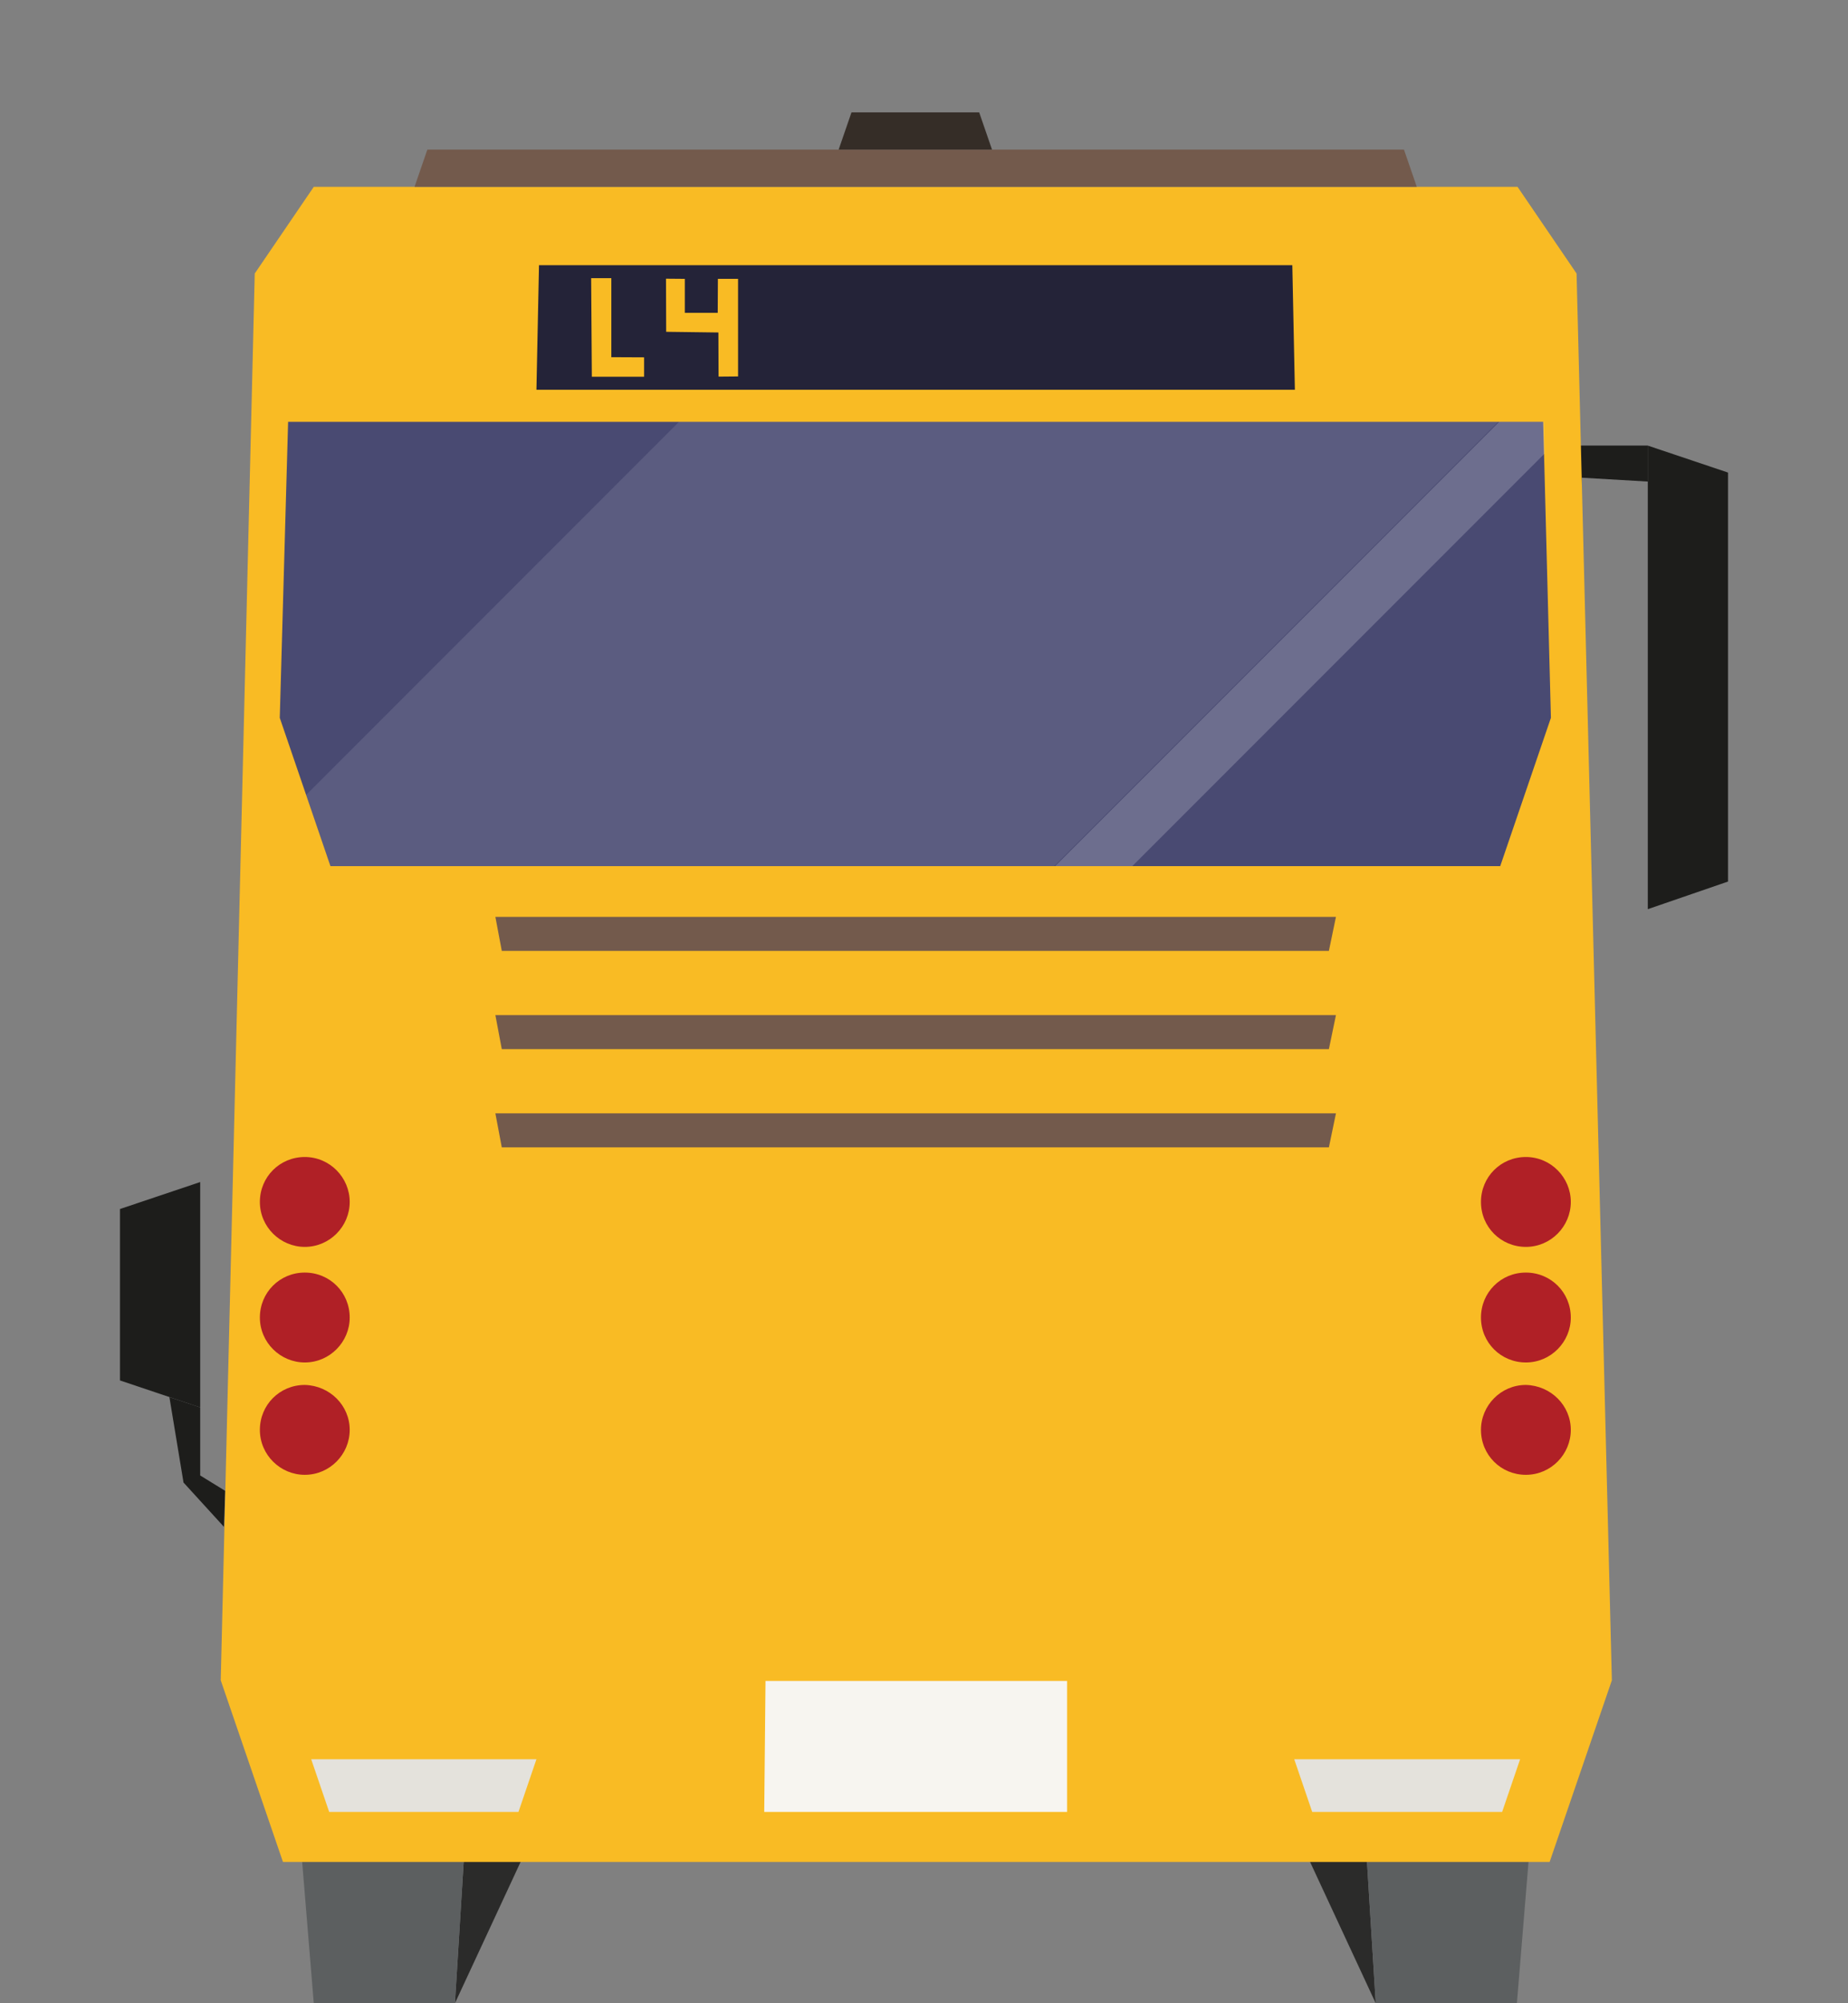 <?xml version="1.0" encoding="UTF-8" standalone="no"?>
<!DOCTYPE svg PUBLIC "-//W3C//DTD SVG 1.1//EN" "http://www.w3.org/Graphics/SVG/1.1/DTD/svg11.dtd">
<svg width="100%" height="100%" viewBox="0 0 288 312" version="1.1" xmlns="http://www.w3.org/2000/svg" xmlns:xlink="http://www.w3.org/1999/xlink" xml:space="preserve" xmlns:serif="http://www.serif.com/" style="fill-rule:evenodd;clip-rule:evenodd;stroke-linejoin:round;stroke-miterlimit:2;">
    <rect x="0" y="0" width="288" height="312" fill="#808080" stroke="none"/>
    <g id="brt-bus-outbound" transform="matrix(1,0,0,1,-31.5,-2.6)">
        <path d="M288.3,144.2L300.8,139.9L300.8,76.2L288.3,72L288.3,144.2Z" style="fill:rgb(29,29,27);fill-rule:nonzero;"/>
        <path d="M288.3,77.6L278,77L278,101.8L275.1,102.8L275.7,72L288.3,72L288.3,77.6Z" style="fill:rgb(29,29,27);fill-rule:nonzero;"/>
        <path d="M62.7,186.7L50.2,190.9L50.2,217.6L62.7,221.8L62.7,186.7Z" style="fill:rgb(29,29,27);fill-rule:nonzero;"/>
        <path d="M66.6,234.8L62.7,232.4L62.7,221.8L57.9,220.2L60.1,233.5L66.4,240.4L66.6,234.8Z" style="fill:rgb(29,29,27);fill-rule:nonzero;"/>
        <path d="M102.4,314.6L127.6,260.4L107,240.4" style="fill:rgb(43,43,42);fill-rule:nonzero;"/>
        <path d="M74.3,240.4L80.4,314.6L102.4,314.6L107,240.4L74.3,240.4Z" style="fill:rgb(92,95,96);fill-rule:nonzero;"/>
        <path d="M245.9,314.6L220.7,260.4L241.3,240.4" style="fill:rgb(43,43,42);fill-rule:nonzero;"/>
        <path d="M274,240.4L267.9,314.6L245.9,314.6L241.3,240.4L274,240.4Z" style="fill:rgb(92,95,96);fill-rule:nonzero;"/>
        <path d="M277.2,45.2L268,31.7L80.4,31.7L71.2,45.2L65.9,264.3L75.6,292.6L273,292.6L282.7,264.3L277.2,45.2Z" style="fill:rgb(249,187,36);fill-rule:nonzero;"/>
        <path d="M268.4,276.6L265.6,284.8L236,284.8L233.2,276.6L268.4,276.6Z" style="fill:rgb(228,226,220);fill-rule:nonzero;"/>
        <path d="M115.1,276.6L112.3,284.8L82.8,284.8L80,276.6L115.1,276.6Z" style="fill:rgb(228,226,220);fill-rule:nonzero;"/>
        <path d="M232.9,43.9L115.5,43.9L115.1,63.3L233.3,63.3L232.9,43.9Z" style="fill:rgb(36,35,56);fill-rule:nonzero;"/>
        <path d="M273.2,114.4L265.3,137.5L83,137.5L75.1,114.4L76.4,68.3L272,68.3L273.2,114.4Z" style="fill:rgb(73,74,114);fill-rule:nonzero;"/>
        <g transform="matrix(1,0,0,1,64.078,-0.374)">
            <path d="M59.657,61.648L59.551,46.3L62.695,46.3L62.695,58.605L67.8,58.628L67.8,61.648L59.657,61.648Z" style="fill:rgb(249,187,36);fill-rule:nonzero;"/>
        </g>
        <g transform="matrix(1,0,0,1,-590.916,-594.685)">
            <path d="M726.207,640.692L726.235,648.963L734.374,649.069L734.401,655.94L737.439,655.913L737.438,640.717L734.295,640.717L734.27,646.004L729.142,646.004L729.142,640.717L726.207,640.692Z" style="fill:rgb(249,187,36);fill-rule:nonzero;"/>
        </g>
        <path d="M96.1,31.7L98.1,25.9L250.3,25.9L252.3,31.7L96.1,31.7Z" style="fill:rgb(115,90,76);fill-rule:nonzero;"/>
        <path d="M162.2,25.9L164.2,20.1L184.1,20.1L186.1,25.9L162.2,25.9Z" style="fill:rgb(53,45,39);fill-rule:nonzero;"/>
        <g>
            <g>
                <clipPath id="_clip1">
                    <path d="M273.3,114.4L265.4,137.5L83,137.5L75.1,114.4L76.4,68.3L272.1,68.3L273.3,114.4Z"/>
                </clipPath>
                <g clip-path="url(#_clip1)">
                    <g transform="matrix(0.707,-0.707,0.707,0.707,-50.729,136.857)">
                        <rect x="-32" y="84.5" width="343.6" height="90.3" style="fill:white;fill-opacity:0.1;"/>
                    </g>
                    <g transform="matrix(0.707,-0.707,0.707,0.707,-53.995,176.466)">
                        <rect x="14.2" y="149.2" width="343.6" height="8.5" style="fill:white;fill-opacity:0.2;"/>
                    </g>
                </g>
            </g>
        </g>
        <path d="M239.7,145.4L238.6,150.7L109.7,150.7L108.7,145.4L239.7,145.4Z" style="fill:rgb(115,90,76);fill-rule:nonzero;"/>
        <path d="M239.7,160.7L238.6,166L109.7,166L108.7,160.7L239.7,160.7Z" style="fill:rgb(115,90,76);fill-rule:nonzero;"/>
        <path d="M239.7,176L238.6,181.3L109.7,181.3L108.7,176L239.7,176Z" style="fill:rgb(115,90,76);fill-rule:nonzero;"/>
        <path d="M150.8,264.4L150.6,284.8L197.8,284.8L197.8,264.4L150.8,264.4Z" style="fill:rgb(247,245,240);fill-rule:nonzero;"/>
        <path d="M86,225.3C86,229.1 82.9,232.3 79,232.3C75.2,232.3 72,229.2 72,225.3C72,221.4 75.1,218.3 79,218.3C82.9,218.4 86,221.5 86,225.3" style="fill:rgb(176,32,38);fill-rule:nonzero;"/>
        <path d="M86,207.8C86,211.6 82.9,214.8 79,214.8C75.2,214.8 72,211.7 72,207.8C72,203.9 75.1,200.8 79,200.8C82.9,200.8 86,203.9 86,207.8" style="fill:rgb(176,32,38);fill-rule:nonzero;"/>
        <path d="M86,189.8C86,193.6 82.9,196.8 79,196.8C75.2,196.8 72,193.7 72,189.8C72,185.9 75.1,182.8 79,182.8C82.9,182.8 86,186 86,189.8" style="fill:rgb(176,32,38);fill-rule:nonzero;"/>
        <path d="M276.3,225.3C276.3,229.1 273.2,232.3 269.3,232.3C265.4,232.3 262.3,229.2 262.3,225.3C262.3,221.5 265.4,218.3 269.3,218.3C273.2,218.4 276.3,221.5 276.3,225.3" style="fill:rgb(176,32,38);fill-rule:nonzero;"/>
        <path d="M276.3,207.8C276.3,211.6 273.2,214.8 269.3,214.8C265.4,214.8 262.3,211.7 262.3,207.8C262.3,203.9 265.4,200.8 269.3,200.8C273.2,200.8 276.3,203.9 276.3,207.8" style="fill:rgb(176,32,38);fill-rule:nonzero;"/>
        <path d="M276.3,189.8C276.3,193.6 273.2,196.8 269.3,196.8C265.4,196.8 262.3,193.7 262.3,189.8C262.3,185.9 265.4,182.8 269.3,182.8C273.2,182.8 276.3,186 276.3,189.8" style="fill:rgb(176,32,38);fill-rule:nonzero;"/>
    </g>
</svg>

